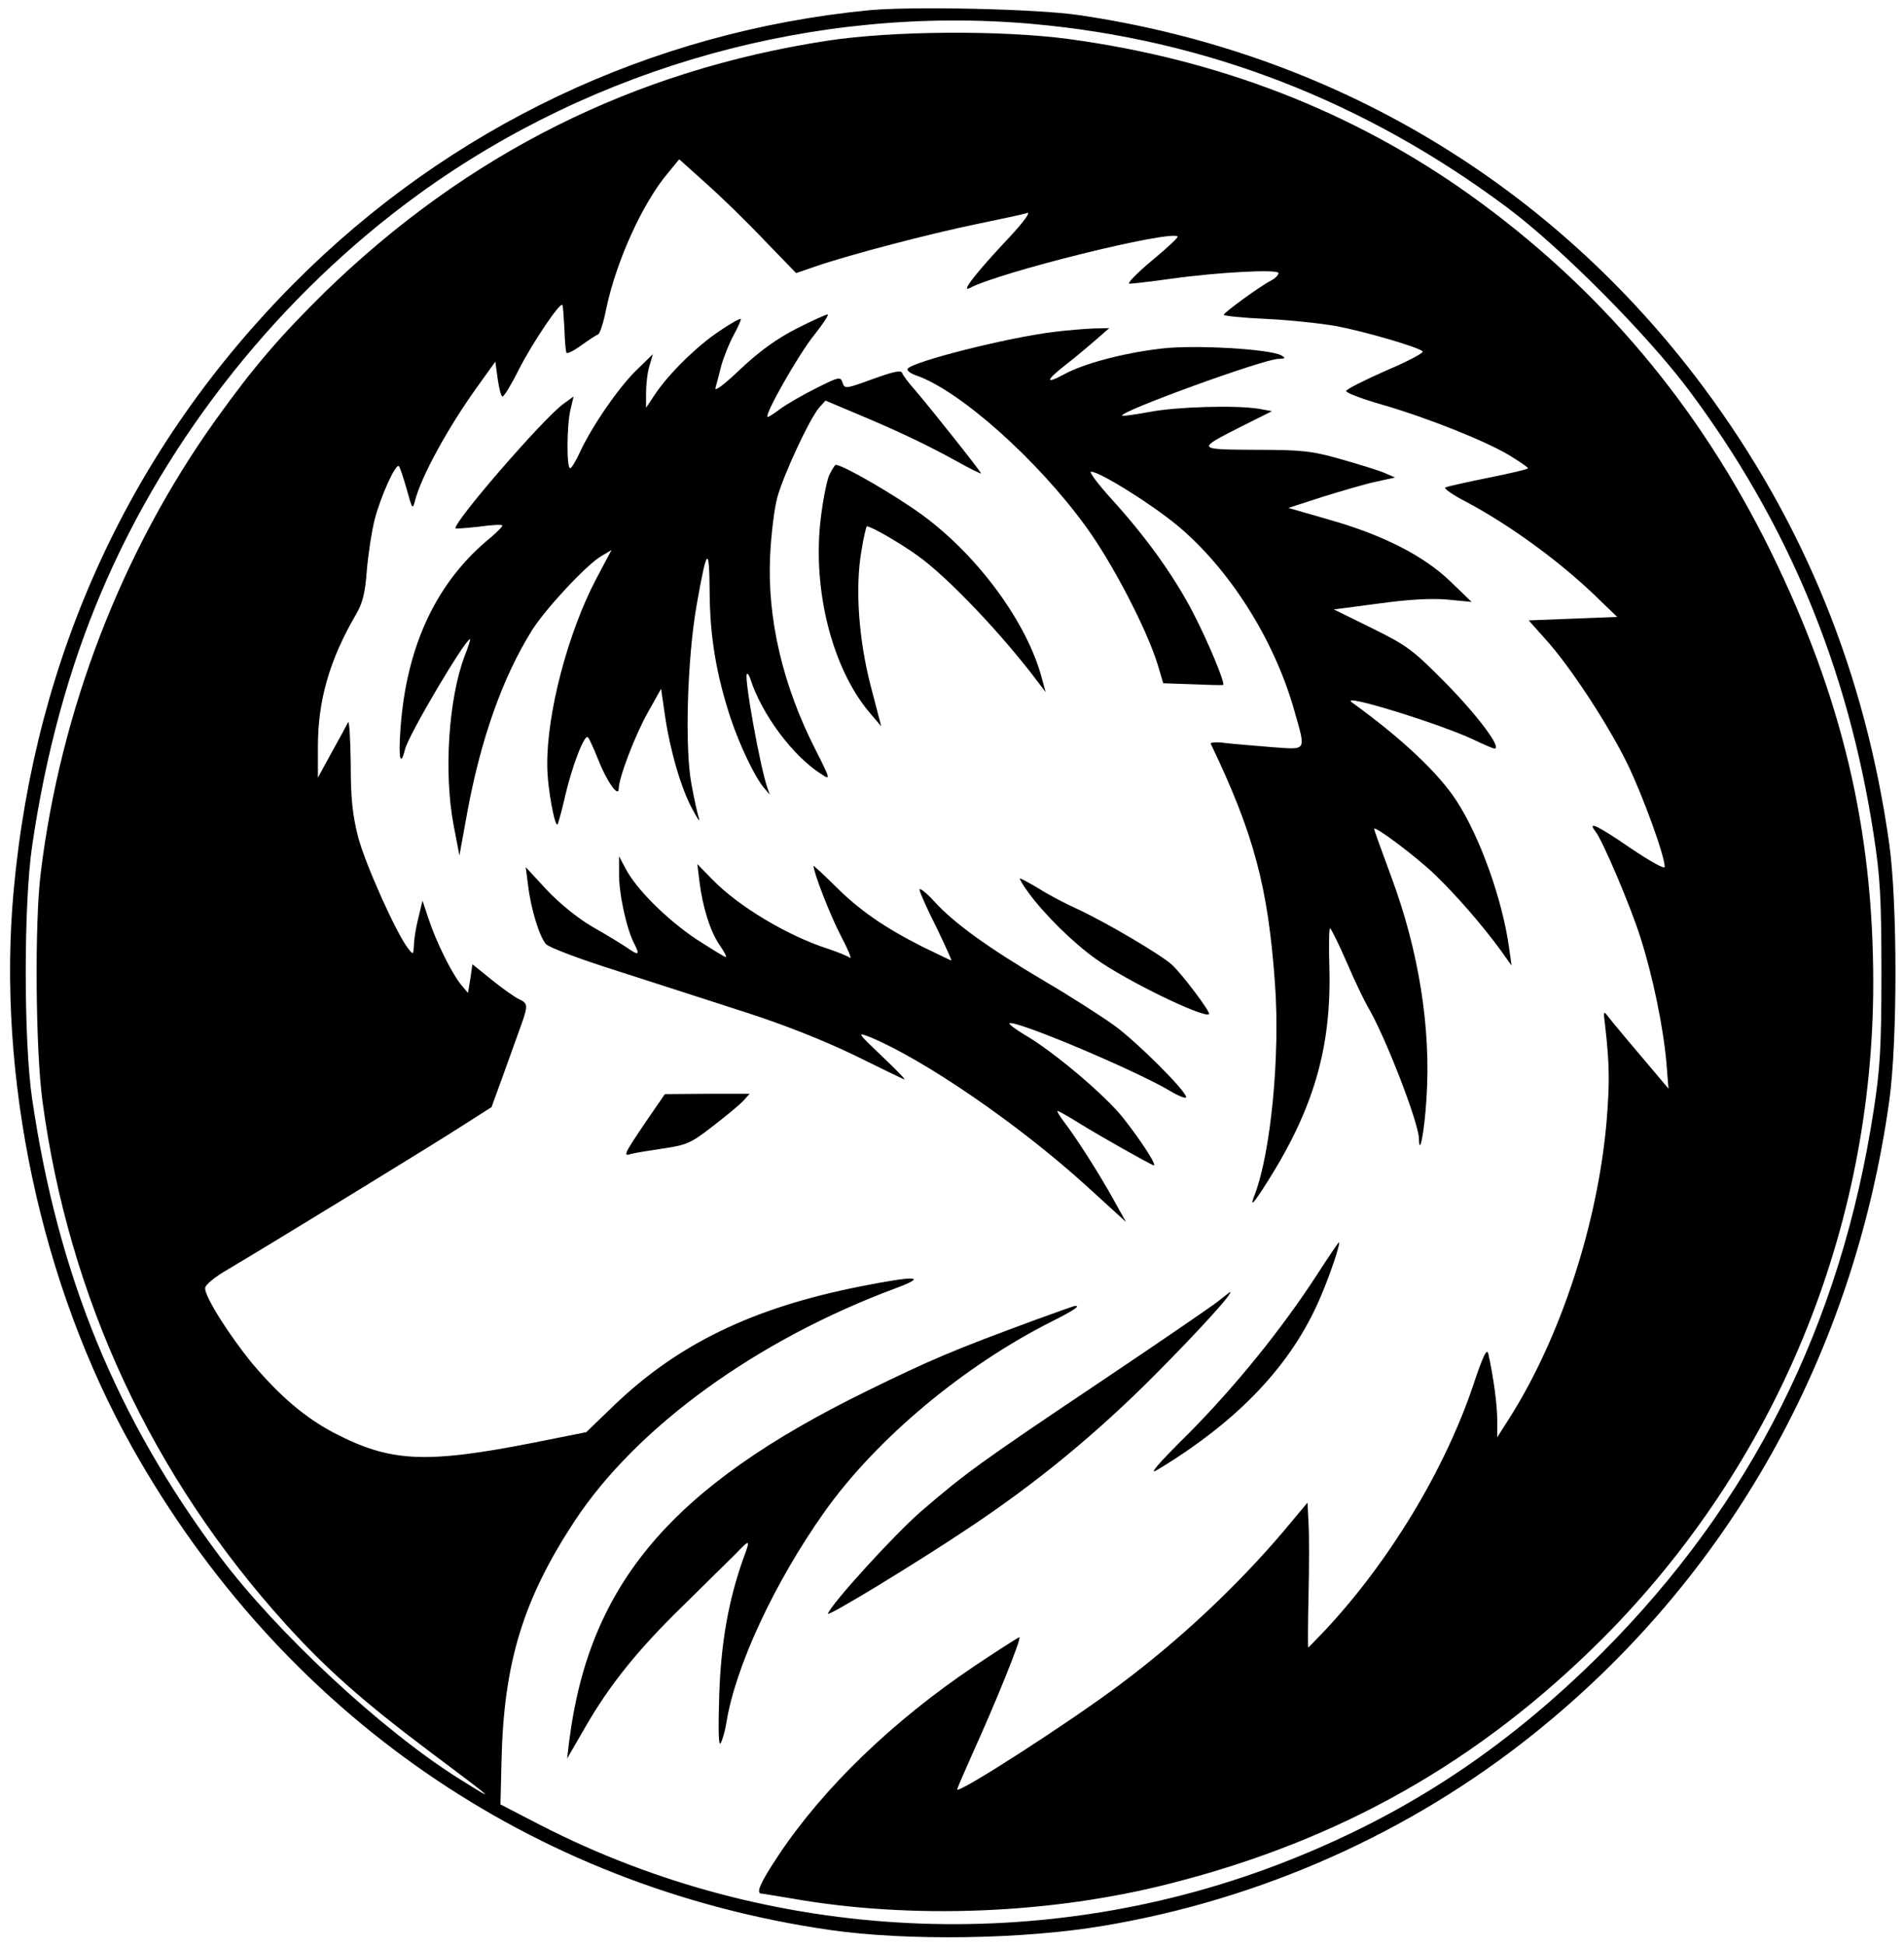 <?xml version="1.0" standalone="no"?>
<!DOCTYPE svg PUBLIC "-//W3C//DTD SVG 20010904//EN"
 "http://www.w3.org/TR/2001/REC-SVG-20010904/DTD/svg10.dtd">
<svg version="1.0" xmlns="http://www.w3.org/2000/svg"
 width="557pt" height="569pt" viewBox="0 0 557 569"
 preserveAspectRatio="xMidYMid meet">

<g transform="translate(0,569) scale(0.1,-0.1)"
fill="#000000" stroke="none">
<path d="M2542 5660 c-638 -62 -1228 -342 -1682 -799 -477 -480 -757 -1087
-820 -1776 -50 -546 80 -1155 347 -1630 438 -779 1168 -1284 2038 -1411 229
-33 568 -28 804 12 459 77 895 271 1256 560 572 457 938 1109 1042 1854 24
174 24 576 0 750 -70 499 -249 940 -542 1335 -444 598 -1087 982 -1830 1091
-122 18 -486 26 -613 14z m478 -40 c506 -45 971 -225 1389 -537 158 -118 410
-372 532 -535 289 -387 465 -811 540 -1298 19 -122 23 -186 23 -405 0 -219 -4
-283 -23 -405 -96 -626 -358 -1148 -795 -1586 -279 -278 -567 -469 -919 -608
-708 -280 -1514 -241 -2187 105 l-116 60 3 122 c6 292 63 477 214 707 182 276
533 530 939 681 97 36 60 38 -105 5 -313 -62 -531 -168 -717 -346 l-83 -80
-150 -30 c-320 -63 -422 -58 -586 27 -85 44 -161 109 -241 204 -68 83 -138
194 -138 220 0 10 28 33 68 56 110 65 604 367 690 423 l80 51 37 102 c20 56
43 120 51 142 19 54 18 60 -8 72 -13 6 -48 31 -79 56 l-57 46 -6 -42 -7 -42
-21 25 c-27 34 -72 124 -94 191 l-18 54 -12 -50 c-7 -27 -13 -63 -13 -80 -2
-29 -2 -29 -17 -10 -35 45 -125 246 -146 325 -17 66 -22 114 -22 217 -1 72 -4
126 -8 120 -3 -7 -24 -46 -47 -87 l-41 -75 0 91 c0 135 34 253 110 384 21 35
28 64 33 130 4 47 14 114 23 150 18 69 62 166 71 156 3 -3 13 -33 23 -68 16
-58 17 -60 24 -33 18 70 95 212 182 333 l53 74 7 -51 c4 -28 10 -51 14 -51 5
0 27 37 50 83 39 76 118 193 125 185 2 -2 4 -32 6 -68 1 -36 4 -68 6 -72 2 -4
22 6 44 22 22 16 44 30 49 32 5 2 16 36 24 77 29 137 106 308 181 396 l32 39
79 -71 c44 -39 121 -114 171 -167 l92 -95 58 20 c99 34 332 95 468 123 72 15
139 29 150 33 11 3 -11 -27 -52 -71 -97 -103 -143 -162 -117 -149 88 47 590
171 609 151 3 -2 -31 -34 -76 -71 -44 -37 -73 -67 -65 -67 8 0 62 6 118 14
143 20 318 29 318 17 0 -6 -10 -16 -22 -22 -33 -17 -137 -93 -138 -100 0 -3
55 -9 123 -12 67 -3 160 -13 206 -21 84 -16 239 -61 253 -74 4 -4 -45 -30
-109 -57 -63 -28 -115 -54 -115 -59 1 -6 49 -24 109 -41 130 -38 299 -105 370
-148 29 -18 53 -34 53 -37 0 -3 -53 -15 -117 -28 -65 -13 -121 -26 -125 -28
-5 -3 22 -22 59 -41 130 -69 277 -176 386 -282 l58 -56 -130 -5 -129 -5 49
-55 c72 -79 183 -249 240 -365 45 -93 109 -269 109 -301 0 -8 -41 15 -102 56
-93 64 -126 80 -101 48 21 -26 103 -219 132 -311 36 -112 67 -263 76 -367 l6
-75 -21 25 c-68 80 -142 168 -155 185 -14 19 -15 17 -10 -20 14 -120 14 -172
5 -285 -26 -301 -135 -634 -285 -870 l-35 -55 0 51 c0 45 -11 125 -26 193 -4
18 -15 -4 -44 -91 -83 -247 -245 -516 -434 -718 -26 -27 -48 -50 -49 -50 -1 0
-1 69 1 152 2 84 2 180 0 212 l-3 60 -71 -85 c-136 -160 -303 -317 -480 -449
-147 -110 -474 -321 -474 -305 0 2 21 51 46 107 66 145 144 338 136 338 -3 0
-62 -38 -131 -84 -238 -160 -441 -355 -573 -553 -54 -81 -68 -113 -50 -113 4
0 43 -7 87 -14 350 -62 760 -46 1110 44 499 127 903 357 1261 714 510 511 794
1198 794 1921 0 451 -92 837 -299 1260 -210 428 -502 774 -881 1045 -342 244
-736 397 -1175 456 -194 26 -515 24 -704 -5 -567 -87 -1053 -330 -1470 -735
-131 -129 -208 -218 -319 -373 -275 -384 -455 -851 -513 -1328 -18 -148 -15
-514 5 -665 77 -576 320 -1099 713 -1533 117 -129 224 -224 418 -370 199 -149
203 -153 85 -79 -225 142 -530 426 -696 647 -303 405 -474 822 -550 1340 -25
168 -25 572 0 740 39 269 108 521 203 744 193 455 524 870 928 1163 516 374
1164 554 1795 498z"/>
<path d="M2329 4728 c-57 -29 -109 -67 -163 -118 -46 -44 -76 -67 -73 -55 3
11 11 40 17 65 7 25 23 65 36 89 13 24 23 46 21 48 -2 2 -31 -14 -63 -36 -66
-44 -149 -126 -188 -185 l-26 -39 0 44 c0 24 4 60 10 79 l10 34 -46 -45 c-52
-49 -133 -167 -167 -241 -12 -26 -25 -48 -29 -48 -11 0 -10 126 1 172 l9 38
-29 -21 c-58 -41 -328 -353 -316 -365 1 -1 31 1 67 5 36 5 67 7 69 4 3 -2 -13
-18 -34 -36 -157 -128 -245 -314 -263 -554 -7 -90 -1 -121 13 -65 10 42 176
322 190 322 2 0 -5 -22 -16 -50 -47 -125 -61 -341 -32 -494 l17 -89 22 121
c40 220 105 402 191 539 39 62 159 191 202 216 l30 18 -44 -83 c-83 -157 -146
-395 -144 -548 0 -66 24 -191 31 -170 3 8 13 44 21 80 20 87 57 184 67 173 4
-4 17 -33 29 -63 25 -64 60 -115 61 -88 0 32 48 158 86 225 l38 68 12 -83 c15
-100 47 -211 81 -272 13 -25 21 -36 18 -25 -4 11 -14 56 -22 100 -20 104 -13
364 15 525 30 170 37 177 38 37 1 -132 20 -242 61 -367 27 -81 71 -173 98
-205 l17 -20 -7 20 c-21 59 -69 325 -60 333 2 3 7 -4 10 -14 33 -103 124 -226
208 -279 27 -18 27 -16 -17 71 -96 188 -142 384 -133 569 3 61 12 137 21 170
19 68 94 229 122 262 l19 21 90 -38 c122 -51 206 -91 293 -139 39 -22 72 -38
72 -36 0 5 -155 200 -195 246 -18 20 -34 42 -36 48 -3 9 -28 3 -86 -18 -79
-29 -82 -29 -88 -11 -6 19 -10 18 -78 -16 -40 -20 -86 -47 -104 -60 -17 -13
-34 -24 -37 -24 -14 0 91 185 136 240 26 33 44 60 39 60 -5 0 -47 -19 -92 -42z"/>
<path d="M3084 4719 c-135 -16 -415 -87 -429 -108 -3 -5 9 -14 27 -20 127 -45
352 -245 495 -442 77 -106 176 -296 209 -401 l17 -57 86 -3 c47 -2 87 -3 89
-2 8 3 -45 129 -88 212 -58 111 -139 223 -241 335 -38 42 -64 77 -57 77 25 0
176 -94 253 -158 150 -125 281 -330 340 -536 36 -127 40 -119 -62 -112 -49 4
-110 9 -137 12 -26 4 -47 2 -44 -2 126 -263 168 -419 188 -704 15 -208 -12
-490 -59 -614 -16 -41 -6 -31 37 37 136 215 187 394 181 624 -2 67 -1 119 2
117 4 -2 26 -47 49 -100 23 -54 51 -111 61 -129 51 -85 148 -337 150 -385 1
-58 16 18 22 115 14 208 -23 435 -103 650 -27 73 -50 136 -50 140 0 11 123
-81 179 -135 61 -59 137 -146 191 -220 l32 -45 -7 50 c-19 141 -85 326 -154
432 -53 82 -162 184 -306 288 -41 30 259 -63 356 -109 29 -14 57 -26 61 -26
23 0 -48 95 -142 191 -97 98 -113 110 -216 161 l-112 55 129 17 c86 12 154 16
202 12 l72 -7 -62 60 c-78 75 -197 136 -356 181 l-118 34 102 33 c55 17 126
38 156 44 l54 12 -32 14 c-17 7 -75 25 -128 40 -84 24 -114 27 -248 27 -174 1
-174 1 -40 69 l88 44 -38 7 c-68 11 -240 6 -319 -9 -43 -8 -79 -13 -81 -11
-11 11 415 166 457 166 21 1 22 2 9 10 -33 19 -257 32 -353 20 -111 -13 -226
-44 -283 -75 -57 -31 -54 -18 5 28 26 20 65 53 87 72 l40 35 -45 -1 c-25 -1
-77 -5 -116 -10z"/>
<path d="M2425 4298 c-7 -18 -18 -74 -24 -125 -25 -207 33 -438 143 -568 l34
-40 -30 115 c-36 137 -47 290 -28 398 6 39 14 72 16 72 13 0 96 -48 149 -86
88 -63 247 -230 352 -370 l22 -29 -11 40 c-42 161 -185 357 -348 477 -79 58
-234 148 -255 148 -3 0 -12 -15 -20 -32z"/>
<path d="M1811 3135 c-1 -58 22 -163 44 -205 18 -35 14 -37 -23 -11 -15 10
-59 37 -98 59 -43 25 -95 67 -134 108 l-62 67 7 -54 c8 -68 33 -149 52 -171 9
-10 102 -45 207 -78 105 -34 274 -88 375 -121 116 -37 233 -84 320 -126 75
-37 141 -69 146 -71 6 -1 -24 29 -65 68 -72 69 -74 71 -35 56 159 -66 436
-256 635 -437 l114 -104 -39 70 c-40 72 -108 179 -146 228 -11 15 -18 27 -15
27 2 0 33 -17 68 -39 60 -37 193 -112 212 -120 14 -6 -32 67 -88 138 -52 66
-203 194 -289 244 -27 16 -46 31 -44 33 12 13 366 -136 469 -197 26 -16 48
-24 48 -19 0 18 -141 159 -209 209 -36 26 -129 86 -206 131 -167 99 -265 170
-322 233 -24 26 -43 41 -43 34 0 -6 22 -56 49 -109 26 -54 46 -98 44 -98 -2 0
-40 19 -86 41 -110 56 -182 105 -255 178 -34 34 -62 59 -62 58 0 -20 50 -148
80 -205 21 -40 33 -68 26 -64 -6 5 -36 17 -66 27 -117 38 -261 124 -337 203
l-43 44 6 -49 c9 -75 31 -146 58 -186 14 -20 23 -37 19 -37 -3 0 -42 24 -87
53 -85 57 -174 145 -206 206 l-19 36 0 -50z"/>
<path d="M3009 3078 c47 -64 129 -145 196 -193 89 -64 318 -175 332 -162 5 6
-79 117 -108 144 -33 30 -189 122 -274 162 -38 17 -91 45 -117 62 -27 16 -51
29 -54 29 -3 0 8 -19 25 -42z"/>
<path d="M1890 2409 c-65 -96 -68 -103 -44 -95 11 3 53 10 94 16 68 10 81 15
145 65 39 30 79 63 90 75 l18 20 -124 0 -124 -1 -55 -80z"/>
<path d="M3853 1961 c-103 -159 -240 -328 -377 -466 -90 -89 -118 -122 -90
-105 237 143 393 308 476 503 29 67 60 159 55 163 -1 0 -30 -42 -64 -95z"/>
<path d="M3565 1884 c-16 -13 -172 -120 -345 -236 -352 -236 -396 -268 -527
-381 -78 -68 -261 -269 -271 -298 -5 -12 254 145 414 252 198 132 372 275 544
448 131 132 231 242 218 241 -1 -1 -16 -12 -33 -26z"/>
<path d="M3030 1829 c-244 -90 -305 -116 -495 -209 -571 -280 -812 -564 -870
-1025 l-6 -50 52 90 c72 126 158 232 290 360 62 61 130 128 151 149 43 45 44
44 22 -15 -43 -122 -65 -245 -70 -399 -3 -100 -2 -150 4 -140 5 8 13 35 17 60
26 164 141 411 287 617 152 214 408 428 667 558 64 32 85 47 64 44 -5 -1 -55
-19 -113 -40z"/>
</g>
</svg>
